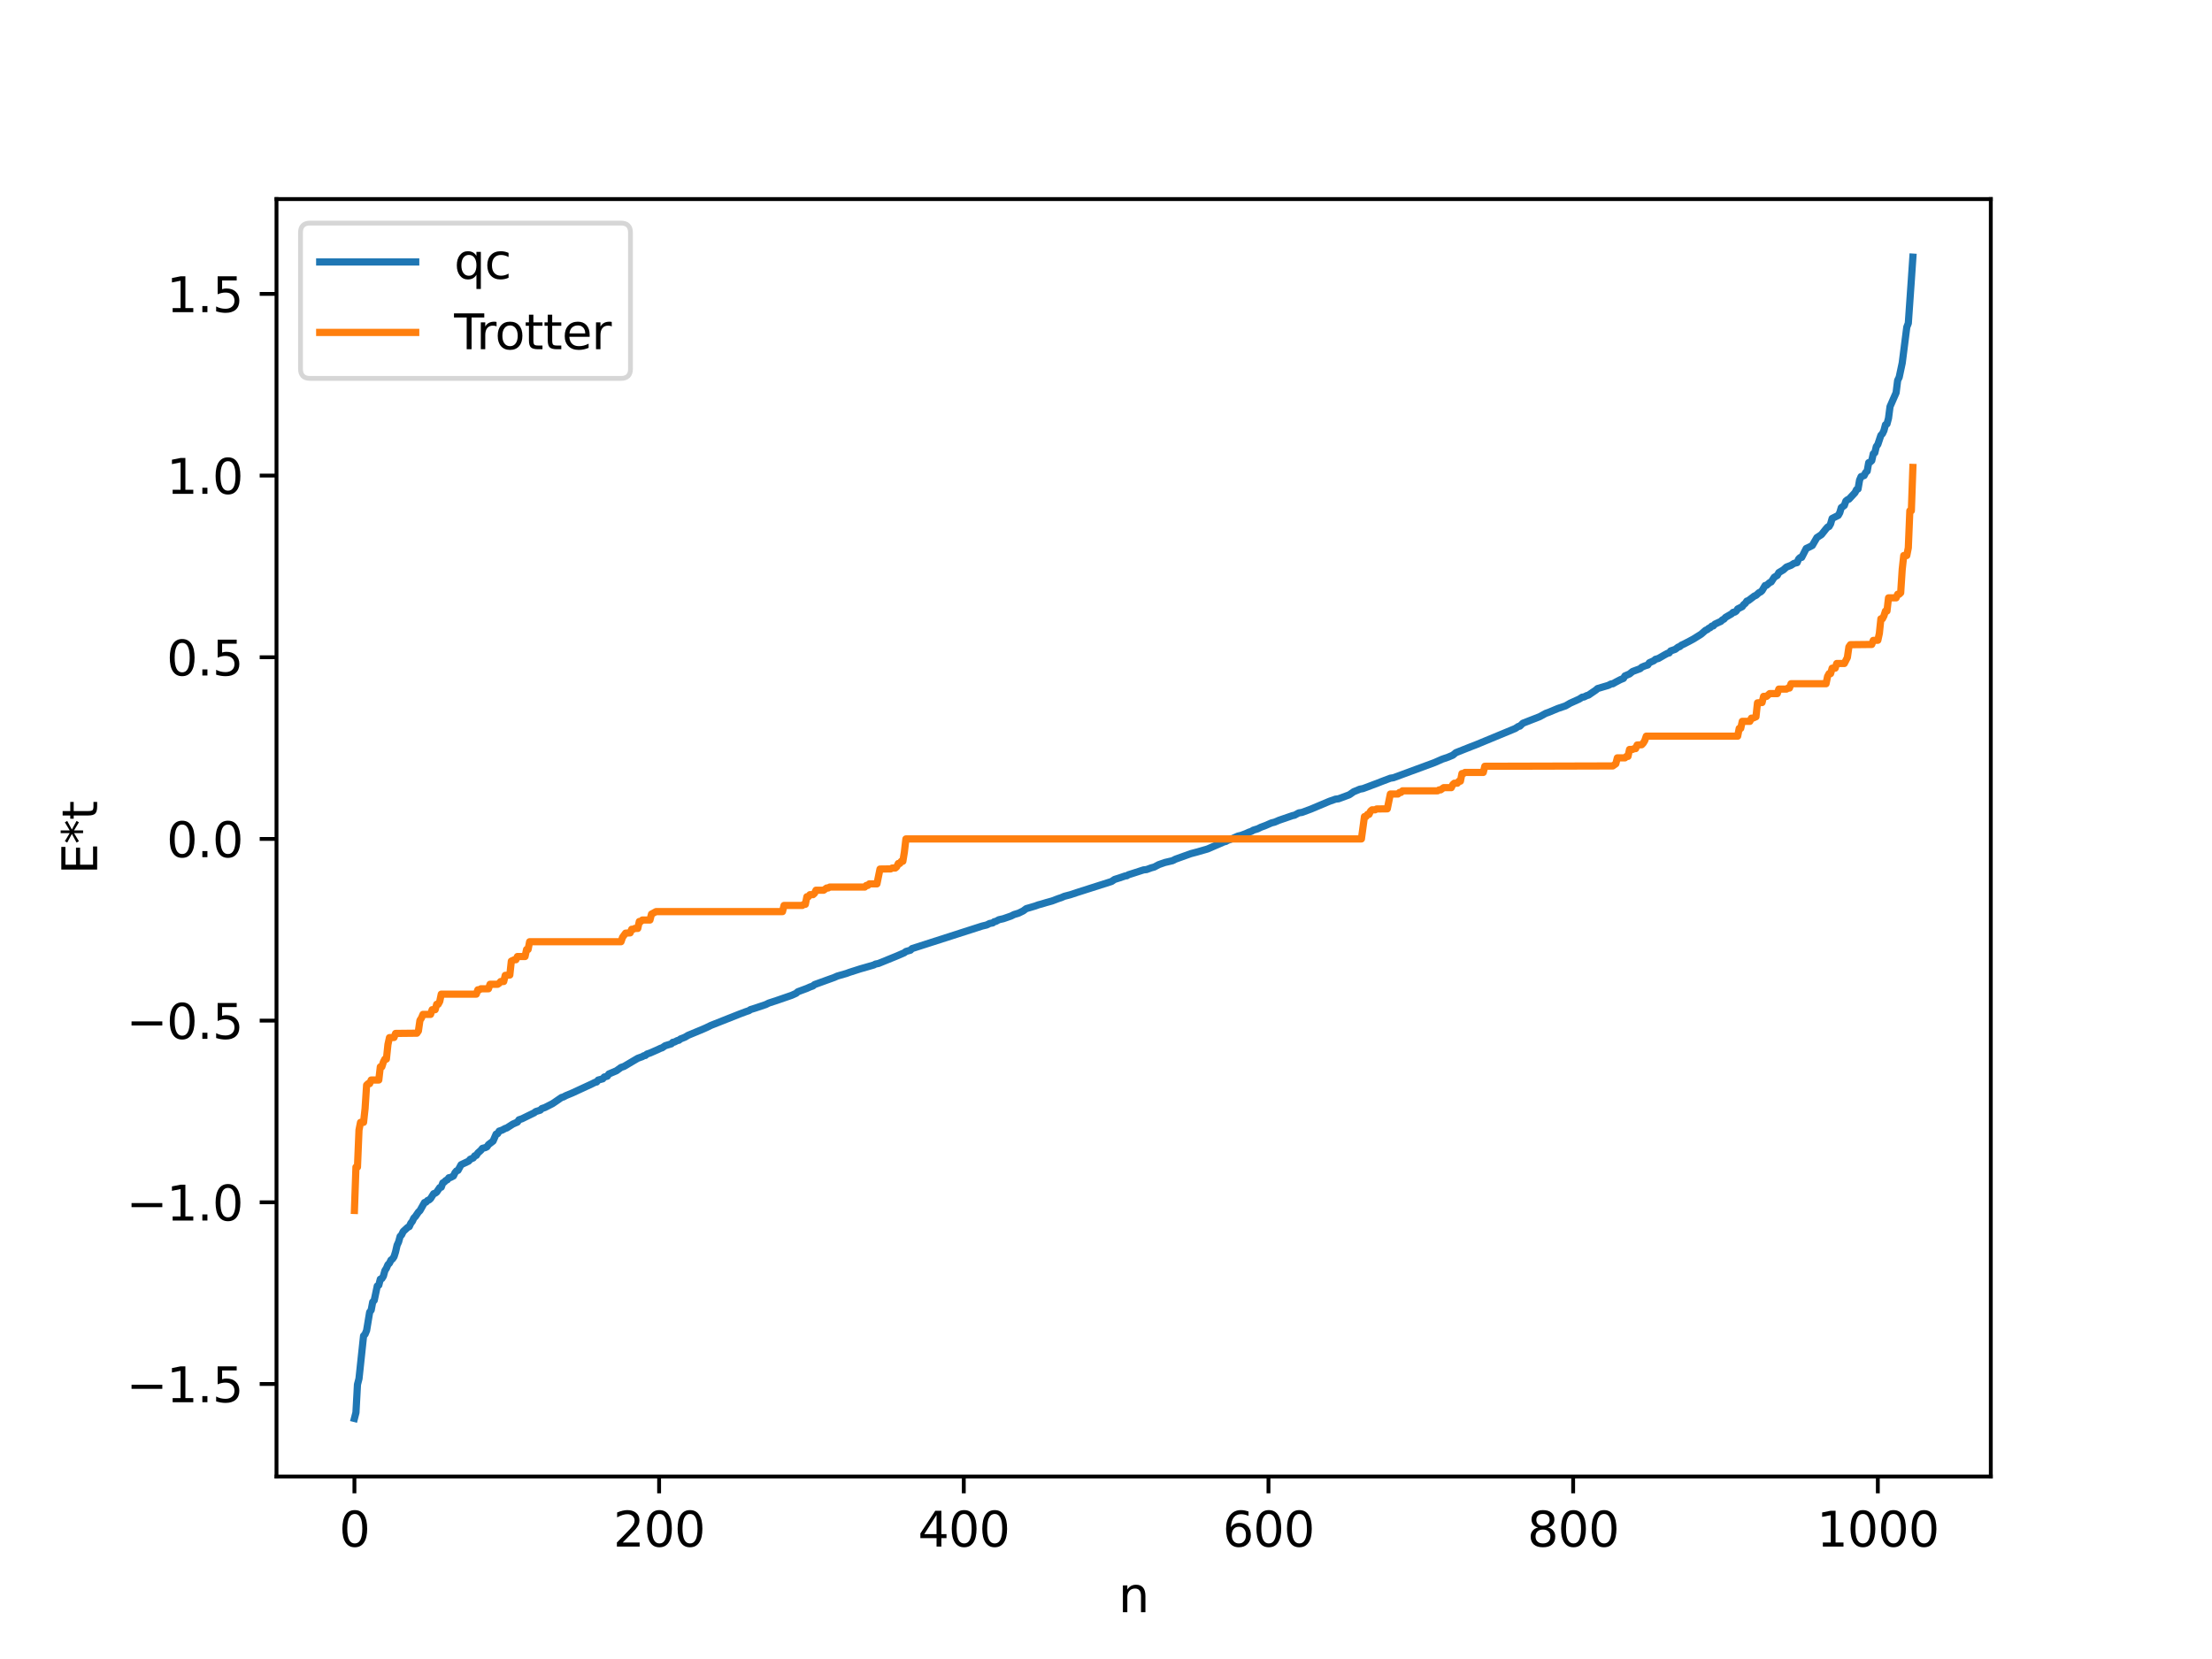 <?xml version="1.0" encoding="utf-8" standalone="no"?>
<!DOCTYPE svg PUBLIC "-//W3C//DTD SVG 1.1//EN"
  "http://www.w3.org/Graphics/SVG/1.1/DTD/svg11.dtd">
<svg xmlns:xlink="http://www.w3.org/1999/xlink" width="460.8pt" height="345.6pt" viewBox="0 0 460.8 345.6" xmlns="http://www.w3.org/2000/svg" version="1.1">
 <defs>
  <style type="text/css">*{stroke-linejoin: round; stroke-linecap: butt}</style>
 </defs>
 <g id="figure_1">
  <g id="patch_1">
   <path d="M 0 345.6 
L 460.8 345.6 
L 460.8 0 
L 0 0 
z
" style="fill: #ffffff"/>
  </g>
  <g id="axes_1">
   <g id="patch_2">
    <path d="M 57.6 307.584 
L 414.72 307.584 
L 414.72 41.472 
L 57.6 41.472 
z
" style="fill: #ffffff"/>
   </g>
   <g id="matplotlib.axis_1">
    <g id="xtick_1">
     <g id="line2d_1">
      <defs>
       <path id="m3c1351dc07" d="M 0 0 
L 0 3.5 
" style="stroke: #000000; stroke-width: 0.8"/>
      </defs>
      <g>
       <use xlink:href="#m3c1351dc07" x="73.833" y="307.584" style="stroke: #000000; stroke-width: 0.8"/>
      </g>
     </g>
     <g id="text_1">
      <!-- 0 -->
      <g transform="translate(70.651 322.182) scale(0.1 -0.1)">
       <defs>
        <path id="DejaVuSans-30" d="M 2034 4250 
Q 1547 4250 1301 3770 
Q 1056 3291 1056 2328 
Q 1056 1369 1301 889 
Q 1547 409 2034 409 
Q 2525 409 2770 889 
Q 3016 1369 3016 2328 
Q 3016 3291 2770 3770 
Q 2525 4250 2034 4250 
z
M 2034 4750 
Q 2819 4750 3233 4129 
Q 3647 3509 3647 2328 
Q 3647 1150 3233 529 
Q 2819 -91 2034 -91 
Q 1250 -91 836 529 
Q 422 1150 422 2328 
Q 422 3509 836 4129 
Q 1250 4750 2034 4750 
z
" transform="scale(0.016)"/>
       </defs>
       <use xlink:href="#DejaVuSans-30"/>
      </g>
     </g>
    </g>
    <g id="xtick_2">
     <g id="line2d_2">
      <g>
       <use xlink:href="#m3c1351dc07" x="137.304" y="307.584" style="stroke: #000000; stroke-width: 0.8"/>
      </g>
     </g>
     <g id="text_2">
      <!-- 200 -->
      <g transform="translate(127.76 322.182) scale(0.1 -0.1)">
       <defs>
        <path id="DejaVuSans-32" d="M 1228 531 
L 3431 531 
L 3431 0 
L 469 0 
L 469 531 
Q 828 903 1448 1529 
Q 2069 2156 2228 2338 
Q 2531 2678 2651 2914 
Q 2772 3150 2772 3378 
Q 2772 3750 2511 3984 
Q 2250 4219 1831 4219 
Q 1534 4219 1204 4116 
Q 875 4013 500 3803 
L 500 4441 
Q 881 4594 1212 4672 
Q 1544 4750 1819 4750 
Q 2544 4750 2975 4387 
Q 3406 4025 3406 3419 
Q 3406 3131 3298 2873 
Q 3191 2616 2906 2266 
Q 2828 2175 2409 1742 
Q 1991 1309 1228 531 
z
" transform="scale(0.016)"/>
       </defs>
       <use xlink:href="#DejaVuSans-32"/>
       <use xlink:href="#DejaVuSans-30" x="63.623"/>
       <use xlink:href="#DejaVuSans-30" x="127.246"/>
      </g>
     </g>
    </g>
    <g id="xtick_3">
     <g id="line2d_3">
      <g>
       <use xlink:href="#m3c1351dc07" x="200.775" y="307.584" style="stroke: #000000; stroke-width: 0.8"/>
      </g>
     </g>
     <g id="text_3">
      <!-- 400 -->
      <g transform="translate(191.231 322.182) scale(0.1 -0.1)">
       <defs>
        <path id="DejaVuSans-34" d="M 2419 4116 
L 825 1625 
L 2419 1625 
L 2419 4116 
z
M 2253 4666 
L 3047 4666 
L 3047 1625 
L 3713 1625 
L 3713 1100 
L 3047 1100 
L 3047 0 
L 2419 0 
L 2419 1100 
L 313 1100 
L 313 1709 
L 2253 4666 
z
" transform="scale(0.016)"/>
       </defs>
       <use xlink:href="#DejaVuSans-34"/>
       <use xlink:href="#DejaVuSans-30" x="63.623"/>
       <use xlink:href="#DejaVuSans-30" x="127.246"/>
      </g>
     </g>
    </g>
    <g id="xtick_4">
     <g id="line2d_4">
      <g>
       <use xlink:href="#m3c1351dc07" x="264.246" y="307.584" style="stroke: #000000; stroke-width: 0.8"/>
      </g>
     </g>
     <g id="text_4">
      <!-- 600 -->
      <g transform="translate(254.702 322.182) scale(0.1 -0.1)">
       <defs>
        <path id="DejaVuSans-36" d="M 2113 2584 
Q 1688 2584 1439 2293 
Q 1191 2003 1191 1497 
Q 1191 994 1439 701 
Q 1688 409 2113 409 
Q 2538 409 2786 701 
Q 3034 994 3034 1497 
Q 3034 2003 2786 2293 
Q 2538 2584 2113 2584 
z
M 3366 4563 
L 3366 3988 
Q 3128 4100 2886 4159 
Q 2644 4219 2406 4219 
Q 1781 4219 1451 3797 
Q 1122 3375 1075 2522 
Q 1259 2794 1537 2939 
Q 1816 3084 2150 3084 
Q 2853 3084 3261 2657 
Q 3669 2231 3669 1497 
Q 3669 778 3244 343 
Q 2819 -91 2113 -91 
Q 1303 -91 875 529 
Q 447 1150 447 2328 
Q 447 3434 972 4092 
Q 1497 4750 2381 4750 
Q 2619 4750 2861 4703 
Q 3103 4656 3366 4563 
z
" transform="scale(0.016)"/>
       </defs>
       <use xlink:href="#DejaVuSans-36"/>
       <use xlink:href="#DejaVuSans-30" x="63.623"/>
       <use xlink:href="#DejaVuSans-30" x="127.246"/>
      </g>
     </g>
    </g>
    <g id="xtick_5">
     <g id="line2d_5">
      <g>
       <use xlink:href="#m3c1351dc07" x="327.717" y="307.584" style="stroke: #000000; stroke-width: 0.8"/>
      </g>
     </g>
     <g id="text_5">
      <!-- 800 -->
      <g transform="translate(318.173 322.182) scale(0.1 -0.1)">
       <defs>
        <path id="DejaVuSans-38" d="M 2034 2216 
Q 1584 2216 1326 1975 
Q 1069 1734 1069 1313 
Q 1069 891 1326 650 
Q 1584 409 2034 409 
Q 2484 409 2743 651 
Q 3003 894 3003 1313 
Q 3003 1734 2745 1975 
Q 2488 2216 2034 2216 
z
M 1403 2484 
Q 997 2584 770 2862 
Q 544 3141 544 3541 
Q 544 4100 942 4425 
Q 1341 4750 2034 4750 
Q 2731 4750 3128 4425 
Q 3525 4100 3525 3541 
Q 3525 3141 3298 2862 
Q 3072 2584 2669 2484 
Q 3125 2378 3379 2068 
Q 3634 1759 3634 1313 
Q 3634 634 3220 271 
Q 2806 -91 2034 -91 
Q 1263 -91 848 271 
Q 434 634 434 1313 
Q 434 1759 690 2068 
Q 947 2378 1403 2484 
z
M 1172 3481 
Q 1172 3119 1398 2916 
Q 1625 2713 2034 2713 
Q 2441 2713 2670 2916 
Q 2900 3119 2900 3481 
Q 2900 3844 2670 4047 
Q 2441 4250 2034 4250 
Q 1625 4250 1398 4047 
Q 1172 3844 1172 3481 
z
" transform="scale(0.016)"/>
       </defs>
       <use xlink:href="#DejaVuSans-38"/>
       <use xlink:href="#DejaVuSans-30" x="63.623"/>
       <use xlink:href="#DejaVuSans-30" x="127.246"/>
      </g>
     </g>
    </g>
    <g id="xtick_6">
     <g id="line2d_6">
      <g>
       <use xlink:href="#m3c1351dc07" x="391.188" y="307.584" style="stroke: #000000; stroke-width: 0.8"/>
      </g>
     </g>
     <g id="text_6">
      <!-- 1000 -->
      <g transform="translate(378.463 322.182) scale(0.1 -0.1)">
       <defs>
        <path id="DejaVuSans-31" d="M 794 531 
L 1825 531 
L 1825 4091 
L 703 3866 
L 703 4441 
L 1819 4666 
L 2450 4666 
L 2450 531 
L 3481 531 
L 3481 0 
L 794 0 
L 794 531 
z
" transform="scale(0.016)"/>
       </defs>
       <use xlink:href="#DejaVuSans-31"/>
       <use xlink:href="#DejaVuSans-30" x="63.623"/>
       <use xlink:href="#DejaVuSans-30" x="127.246"/>
       <use xlink:href="#DejaVuSans-30" x="190.869"/>
      </g>
     </g>
    </g>
    <g id="text_7">
     <!-- n -->
     <g transform="translate(232.991 335.861) scale(0.1 -0.1)">
      <defs>
       <path id="DejaVuSans-6e" d="M 3513 2113 
L 3513 0 
L 2938 0 
L 2938 2094 
Q 2938 2591 2744 2837 
Q 2550 3084 2163 3084 
Q 1697 3084 1428 2787 
Q 1159 2491 1159 1978 
L 1159 0 
L 581 0 
L 581 3500 
L 1159 3500 
L 1159 2956 
Q 1366 3272 1645 3428 
Q 1925 3584 2291 3584 
Q 2894 3584 3203 3211 
Q 3513 2838 3513 2113 
z
" transform="scale(0.016)"/>
      </defs>
      <use xlink:href="#DejaVuSans-6e"/>
     </g>
    </g>
   </g>
   <g id="matplotlib.axis_2">
    <g id="ytick_1">
     <g id="line2d_7">
      <defs>
       <path id="mb2467dcb0e" d="M 0 0 
L -3.5 0 
" style="stroke: #000000; stroke-width: 0.8"/>
      </defs>
      <g>
       <use xlink:href="#mb2467dcb0e" x="57.6" y="288.306" style="stroke: #000000; stroke-width: 0.8"/>
      </g>
     </g>
     <g id="text_8">
      <!-- −1.5 -->
      <g transform="translate(26.317 292.105) scale(0.1 -0.1)">
       <defs>
        <path id="DejaVuSans-2212" d="M 678 2272 
L 4684 2272 
L 4684 1741 
L 678 1741 
L 678 2272 
z
" transform="scale(0.016)"/>
        <path id="DejaVuSans-2e" d="M 684 794 
L 1344 794 
L 1344 0 
L 684 0 
L 684 794 
z
" transform="scale(0.016)"/>
        <path id="DejaVuSans-35" d="M 691 4666 
L 3169 4666 
L 3169 4134 
L 1269 4134 
L 1269 2991 
Q 1406 3038 1543 3061 
Q 1681 3084 1819 3084 
Q 2600 3084 3056 2656 
Q 3513 2228 3513 1497 
Q 3513 744 3044 326 
Q 2575 -91 1722 -91 
Q 1428 -91 1123 -41 
Q 819 9 494 109 
L 494 744 
Q 775 591 1075 516 
Q 1375 441 1709 441 
Q 2250 441 2565 725 
Q 2881 1009 2881 1497 
Q 2881 1984 2565 2268 
Q 2250 2553 1709 2553 
Q 1456 2553 1204 2497 
Q 953 2441 691 2322 
L 691 4666 
z
" transform="scale(0.016)"/>
       </defs>
       <use xlink:href="#DejaVuSans-2212"/>
       <use xlink:href="#DejaVuSans-31" x="83.789"/>
       <use xlink:href="#DejaVuSans-2e" x="147.412"/>
       <use xlink:href="#DejaVuSans-35" x="179.199"/>
      </g>
     </g>
    </g>
    <g id="ytick_2">
     <g id="line2d_8">
      <g>
       <use xlink:href="#mb2467dcb0e" x="57.6" y="250.459" style="stroke: #000000; stroke-width: 0.8"/>
      </g>
     </g>
     <g id="text_9">
      <!-- −1.0 -->
      <g transform="translate(26.317 254.258) scale(0.1 -0.1)">
       <use xlink:href="#DejaVuSans-2212"/>
       <use xlink:href="#DejaVuSans-31" x="83.789"/>
       <use xlink:href="#DejaVuSans-2e" x="147.412"/>
       <use xlink:href="#DejaVuSans-30" x="179.199"/>
      </g>
     </g>
    </g>
    <g id="ytick_3">
     <g id="line2d_9">
      <g>
       <use xlink:href="#mb2467dcb0e" x="57.6" y="212.613" style="stroke: #000000; stroke-width: 0.8"/>
      </g>
     </g>
     <g id="text_10">
      <!-- −0.5 -->
      <g transform="translate(26.317 216.412) scale(0.1 -0.1)">
       <use xlink:href="#DejaVuSans-2212"/>
       <use xlink:href="#DejaVuSans-30" x="83.789"/>
       <use xlink:href="#DejaVuSans-2e" x="147.412"/>
       <use xlink:href="#DejaVuSans-35" x="179.199"/>
      </g>
     </g>
    </g>
    <g id="ytick_4">
     <g id="line2d_10">
      <g>
       <use xlink:href="#mb2467dcb0e" x="57.6" y="174.766" style="stroke: #000000; stroke-width: 0.8"/>
      </g>
     </g>
     <g id="text_11">
      <!-- 0.0 -->
      <g transform="translate(34.697 178.566) scale(0.1 -0.1)">
       <use xlink:href="#DejaVuSans-30"/>
       <use xlink:href="#DejaVuSans-2e" x="63.623"/>
       <use xlink:href="#DejaVuSans-30" x="95.41"/>
      </g>
     </g>
    </g>
    <g id="ytick_5">
     <g id="line2d_11">
      <g>
       <use xlink:href="#mb2467dcb0e" x="57.6" y="136.92" style="stroke: #000000; stroke-width: 0.8"/>
      </g>
     </g>
     <g id="text_12">
      <!-- 0.5 -->
      <g transform="translate(34.697 140.719) scale(0.1 -0.1)">
       <use xlink:href="#DejaVuSans-30"/>
       <use xlink:href="#DejaVuSans-2e" x="63.623"/>
       <use xlink:href="#DejaVuSans-35" x="95.41"/>
      </g>
     </g>
    </g>
    <g id="ytick_6">
     <g id="line2d_12">
      <g>
       <use xlink:href="#mb2467dcb0e" x="57.6" y="99.074" style="stroke: #000000; stroke-width: 0.8"/>
      </g>
     </g>
     <g id="text_13">
      <!-- 1.0 -->
      <g transform="translate(34.697 102.873) scale(0.1 -0.1)">
       <use xlink:href="#DejaVuSans-31"/>
       <use xlink:href="#DejaVuSans-2e" x="63.623"/>
       <use xlink:href="#DejaVuSans-30" x="95.41"/>
      </g>
     </g>
    </g>
    <g id="ytick_7">
     <g id="line2d_13">
      <g>
       <use xlink:href="#mb2467dcb0e" x="57.6" y="61.227" style="stroke: #000000; stroke-width: 0.8"/>
      </g>
     </g>
     <g id="text_14">
      <!-- 1.5 -->
      <g transform="translate(34.697 65.027) scale(0.1 -0.1)">
       <use xlink:href="#DejaVuSans-31"/>
       <use xlink:href="#DejaVuSans-2e" x="63.623"/>
       <use xlink:href="#DejaVuSans-35" x="95.41"/>
      </g>
     </g>
    </g>
    <g id="text_15">
     <!-- E*t -->
     <g transform="translate(20.238 182.148) rotate(-90) scale(0.1 -0.1)">
      <defs>
       <path id="DejaVuSans-45" d="M 628 4666 
L 3578 4666 
L 3578 4134 
L 1259 4134 
L 1259 2753 
L 3481 2753 
L 3481 2222 
L 1259 2222 
L 1259 531 
L 3634 531 
L 3634 0 
L 628 0 
L 628 4666 
z
" transform="scale(0.016)"/>
       <path id="DejaVuSans-2a" d="M 3009 3897 
L 1888 3291 
L 3009 2681 
L 2828 2375 
L 1778 3009 
L 1778 1831 
L 1422 1831 
L 1422 3009 
L 372 2375 
L 191 2681 
L 1313 3291 
L 191 3897 
L 372 4206 
L 1422 3572 
L 1422 4750 
L 1778 4750 
L 1778 3572 
L 2828 4206 
L 3009 3897 
z
" transform="scale(0.016)"/>
       <path id="DejaVuSans-74" d="M 1172 4494 
L 1172 3500 
L 2356 3500 
L 2356 3053 
L 1172 3053 
L 1172 1153 
Q 1172 725 1289 603 
Q 1406 481 1766 481 
L 2356 481 
L 2356 0 
L 1766 0 
Q 1100 0 847 248 
Q 594 497 594 1153 
L 594 3053 
L 172 3053 
L 172 3500 
L 594 3500 
L 594 4494 
L 1172 4494 
z
" transform="scale(0.016)"/>
      </defs>
      <use xlink:href="#DejaVuSans-45"/>
      <use xlink:href="#DejaVuSans-2a" x="63.184"/>
      <use xlink:href="#DejaVuSans-74" x="113.184"/>
     </g>
    </g>
   </g>
   <g id="line2d_14">
    <path d="M 73.833 295.488 
L 74.15 294.264 
L 74.467 288.425 
L 74.785 287.2 
L 75.737 278.281 
L 76.054 277.946 
L 76.372 277.161 
L 77.006 273.349 
L 77.324 272.916 
L 77.641 271.231 
L 77.958 270.889 
L 78.593 267.889 
L 78.91 267.726 
L 79.228 266.469 
L 79.545 266.359 
L 79.862 265.854 
L 80.18 264.692 
L 80.497 264.197 
L 80.815 263.452 
L 81.132 263.144 
L 81.449 262.486 
L 81.767 262.268 
L 82.084 261.792 
L 82.401 260.79 
L 82.719 259.404 
L 83.036 258.716 
L 83.353 257.561 
L 83.671 257.23 
L 83.988 256.552 
L 84.94 255.673 
L 85.258 255.527 
L 85.575 254.827 
L 85.892 254.434 
L 86.21 253.745 
L 86.527 253.433 
L 87.162 252.501 
L 87.479 252.202 
L 88.431 250.506 
L 88.748 250.429 
L 89.066 250.085 
L 89.383 249.967 
L 89.7 249.682 
L 90.335 248.671 
L 90.653 248.569 
L 90.97 248.335 
L 91.605 247.398 
L 91.922 247.313 
L 92.239 246.424 
L 92.557 246.245 
L 92.874 245.914 
L 93.191 245.769 
L 93.509 245.344 
L 93.826 245.307 
L 94.461 244.976 
L 94.778 244.305 
L 95.096 243.925 
L 95.413 243.81 
L 96.048 242.636 
L 97.634 241.884 
L 97.952 241.496 
L 98.586 241.226 
L 98.904 240.765 
L 99.221 240.696 
L 99.539 240.196 
L 100.173 239.63 
L 100.491 239.227 
L 101.125 239.063 
L 101.443 238.898 
L 101.76 238.441 
L 102.395 237.957 
L 102.712 237.714 
L 103.347 236.256 
L 103.664 236.163 
L 103.981 235.632 
L 104.616 235.416 
L 105.251 235.072 
L 105.568 234.977 
L 106.838 234.164 
L 107.79 233.749 
L 108.107 233.273 
L 108.742 233.059 
L 111.281 231.817 
L 111.598 231.562 
L 112.55 231.267 
L 112.867 230.934 
L 113.502 230.723 
L 115.089 229.915 
L 115.724 229.489 
L 116.993 228.616 
L 117.31 228.541 
L 117.945 228.21 
L 119.215 227.687 
L 123.34 225.78 
L 123.975 225.461 
L 124.292 225.401 
L 124.61 224.994 
L 125.562 224.739 
L 125.879 224.36 
L 126.514 224.191 
L 126.831 223.732 
L 128.418 223.059 
L 129.37 222.369 
L 130.005 222.151 
L 131.591 221.21 
L 132.861 220.462 
L 133.813 220.117 
L 134.13 219.918 
L 134.448 219.873 
L 134.765 219.578 
L 135.4 219.369 
L 136.986 218.674 
L 137.621 218.37 
L 137.939 218.279 
L 138.573 217.841 
L 139.843 217.454 
L 140.16 217.127 
L 140.477 217.089 
L 141.112 216.762 
L 141.429 216.702 
L 141.747 216.437 
L 142.699 216.061 
L 143.334 215.679 
L 146.507 214.359 
L 147.142 214.076 
L 148.094 213.61 
L 154.124 211.221 
L 155.393 210.745 
L 156.028 210.532 
L 156.345 210.309 
L 157.297 210.018 
L 159.519 209.271 
L 160.153 208.958 
L 161.74 208.44 
L 164.914 207.345 
L 165.866 206.913 
L 166.183 206.609 
L 168.087 205.9 
L 168.722 205.616 
L 169.357 205.387 
L 169.674 205.11 
L 173.8 203.616 
L 174.434 203.332 
L 176.339 202.785 
L 176.973 202.548 
L 178.243 202.144 
L 179.195 201.837 
L 180.464 201.476 
L 182.051 201.014 
L 182.368 200.836 
L 183.003 200.708 
L 186.811 199.157 
L 188.398 198.469 
L 188.715 198.212 
L 189.667 197.941 
L 189.985 197.611 
L 204.583 192.92 
L 205.535 192.689 
L 206.17 192.375 
L 206.805 192.258 
L 207.122 192.006 
L 207.439 191.949 
L 208.074 191.601 
L 209.026 191.381 
L 210.613 190.83 
L 211.248 190.514 
L 212.2 190.222 
L 213.152 189.757 
L 213.786 189.284 
L 214.421 189.104 
L 215.691 188.724 
L 216.325 188.492 
L 216.96 188.326 
L 217.912 188.037 
L 219.181 187.683 
L 220.451 187.199 
L 221.086 186.991 
L 221.72 186.716 
L 222.99 186.383 
L 224.259 185.957 
L 231.558 183.629 
L 232.193 183.2 
L 233.145 182.9 
L 234.415 182.467 
L 234.732 182.438 
L 235.049 182.235 
L 235.684 182.036 
L 238.223 181.216 
L 238.858 181.146 
L 239.81 180.792 
L 240.444 180.622 
L 241.396 180.116 
L 242.666 179.672 
L 244.253 179.298 
L 244.887 178.976 
L 248.061 177.835 
L 249.33 177.5 
L 251.552 176.86 
L 255.043 175.35 
L 255.36 175.293 
L 255.677 175.088 
L 256.312 174.87 
L 257.899 174.169 
L 258.534 174.023 
L 259.486 173.666 
L 260.12 173.379 
L 260.755 173.15 
L 261.072 172.941 
L 262.024 172.651 
L 262.659 172.331 
L 263.611 171.978 
L 264.881 171.426 
L 265.515 171.269 
L 266.467 170.868 
L 269.324 169.886 
L 269.641 169.841 
L 270.276 169.494 
L 270.593 169.335 
L 271.228 169.238 
L 273.132 168.532 
L 276.94 166.924 
L 278.21 166.478 
L 278.844 166.401 
L 281.066 165.576 
L 282.018 164.921 
L 283.287 164.398 
L 283.922 164.281 
L 284.557 164.047 
L 287.096 163.089 
L 287.73 162.837 
L 289.634 162.114 
L 290.269 162.016 
L 298.838 158.858 
L 300.424 158.158 
L 301.694 157.721 
L 302.646 157.321 
L 303.281 156.796 
L 306.454 155.539 
L 307.406 155.175 
L 315.658 151.757 
L 316.292 151.334 
L 316.61 151.271 
L 317.244 150.661 
L 320.735 149.301 
L 322.005 148.607 
L 322.639 148.381 
L 324.543 147.584 
L 326.13 147.046 
L 327.082 146.492 
L 328.986 145.633 
L 329.621 145.225 
L 329.939 145.21 
L 330.573 144.893 
L 330.891 144.814 
L 332.477 143.732 
L 332.795 143.442 
L 334.064 143.064 
L 335.016 142.784 
L 335.651 142.462 
L 335.968 142.444 
L 336.603 142.084 
L 337.555 141.586 
L 338.19 141.329 
L 338.507 140.803 
L 339.459 140.394 
L 340.094 139.885 
L 341.046 139.528 
L 341.681 139.296 
L 341.998 138.995 
L 342.633 138.723 
L 343.267 138.526 
L 343.585 138.059 
L 344.537 137.631 
L 344.854 137.348 
L 345.489 137.166 
L 346.758 136.429 
L 347.393 136.087 
L 347.71 136.025 
L 348.028 135.598 
L 348.98 135.271 
L 349.615 134.784 
L 349.932 134.701 
L 350.249 134.413 
L 350.884 134.115 
L 352.153 133.451 
L 352.788 133.107 
L 354.375 132.113 
L 355.327 131.284 
L 355.644 131.174 
L 355.962 130.883 
L 356.279 130.758 
L 356.596 130.436 
L 356.914 130.385 
L 357.231 130.029 
L 358.183 129.579 
L 358.5 129.449 
L 358.818 129.11 
L 359.135 128.982 
L 359.453 128.61 
L 360.722 127.875 
L 361.039 127.557 
L 361.357 127.525 
L 361.674 127.328 
L 361.991 126.853 
L 362.943 126.371 
L 363.261 125.93 
L 363.578 125.695 
L 363.896 125.219 
L 364.213 125.115 
L 365.482 124.152 
L 365.8 124.035 
L 366.434 123.462 
L 366.752 123.32 
L 367.069 123.038 
L 367.704 121.971 
L 368.021 121.916 
L 368.656 121.361 
L 368.973 121.224 
L 369.608 120.25 
L 370.243 119.865 
L 370.56 119.282 
L 371.512 118.712 
L 372.147 118.131 
L 373.099 117.767 
L 373.734 117.358 
L 374.368 117.206 
L 374.686 116.454 
L 375.003 116.151 
L 375.32 116.12 
L 376.272 114.256 
L 376.907 113.961 
L 377.542 113.63 
L 378.494 111.987 
L 379.446 111.361 
L 380.398 110.165 
L 380.715 109.809 
L 381.033 109.681 
L 381.35 109.115 
L 381.667 108.005 
L 382.937 107.372 
L 383.254 106.813 
L 383.572 105.747 
L 384.206 105.299 
L 384.524 104.385 
L 384.841 104.114 
L 385.158 103.993 
L 386.428 102.632 
L 386.745 102 
L 387.062 101.864 
L 387.38 100.021 
L 387.697 99.282 
L 388.332 99.073 
L 388.649 98.425 
L 388.967 98.153 
L 389.284 96.374 
L 389.601 96.251 
L 389.919 95.955 
L 390.236 94.527 
L 390.553 94.321 
L 390.871 93.021 
L 391.188 92.584 
L 391.823 90.679 
L 392.14 90.359 
L 392.458 89.692 
L 392.775 88.486 
L 393.092 88.315 
L 393.41 87.122 
L 393.727 84.706 
L 394.996 81.803 
L 395.314 79.243 
L 395.631 78.598 
L 396.266 75.62 
L 397.218 68.146 
L 397.535 67.339 
L 398.17 58.254 
L 398.487 53.568 
L 398.487 53.568 
" clip-path="url(#p5219d520b4)" style="fill: none; stroke: #1f77b4; stroke-width: 1.5; stroke-linecap: square"/>
   </g>
   <g id="line2d_15">
    <path d="M 73.833 252.161 
L 74.15 243.13 
L 74.467 243.13 
L 74.785 235.41 
L 75.102 233.807 
L 75.737 233.807 
L 76.054 230.918 
L 76.372 226.042 
L 76.689 225.743 
L 77.006 225.743 
L 77.324 224.988 
L 78.91 224.988 
L 79.228 222.238 
L 79.545 222.238 
L 79.862 221.242 
L 80.18 220.627 
L 80.497 220.627 
L 80.815 217.585 
L 81.132 216.153 
L 82.084 216.128 
L 82.401 215.281 
L 86.844 215.233 
L 87.162 214.769 
L 87.479 212.564 
L 87.796 212.077 
L 88.114 211.314 
L 89.7 211.314 
L 90.018 210.339 
L 90.653 210.339 
L 90.97 209.207 
L 91.287 209.207 
L 91.605 208.617 
L 91.922 207.099 
L 99.221 207.099 
L 99.539 206.195 
L 99.856 206.195 
L 100.173 205.981 
L 101.76 205.981 
L 102.077 205.044 
L 103.664 205.044 
L 103.981 204.832 
L 104.299 204.467 
L 104.934 204.467 
L 105.251 203.181 
L 106.203 203.117 
L 106.52 200.216 
L 107.155 199.929 
L 107.472 199.929 
L 107.79 199.261 
L 109.377 199.261 
L 109.694 197.795 
L 110.011 197.795 
L 110.329 196.176 
L 129.37 196.176 
L 129.687 195.255 
L 130.322 194.39 
L 131.274 194.335 
L 131.591 193.582 
L 131.909 193.582 
L 132.226 193.41 
L 132.861 193.41 
L 133.178 191.96 
L 133.496 191.96 
L 133.813 191.657 
L 135.4 191.657 
L 135.717 190.421 
L 136.669 189.905 
L 163.01 189.905 
L 163.327 188.622 
L 167.135 188.622 
L 167.453 188.388 
L 167.77 188.388 
L 168.087 186.8 
L 168.405 186.8 
L 168.722 186.377 
L 169.357 186.377 
L 169.674 186.103 
L 169.991 185.448 
L 171.578 185.448 
L 172.213 184.986 
L 172.53 184.986 
L 172.848 184.791 
L 180.147 184.791 
L 180.464 184.453 
L 180.781 184.453 
L 181.099 184.123 
L 182.686 184.123 
L 183.32 181.037 
L 185.542 181.01 
L 185.859 180.83 
L 186.494 180.83 
L 186.811 180.559 
L 187.129 179.881 
L 187.446 179.881 
L 187.763 179.421 
L 188.081 179.421 
L 188.398 177.503 
L 188.715 174.766 
L 283.605 174.766 
L 284.239 170.112 
L 284.557 170.112 
L 284.874 169.652 
L 285.191 169.652 
L 285.509 168.973 
L 285.826 168.703 
L 286.461 168.703 
L 286.778 168.523 
L 289 168.496 
L 289.634 165.41 
L 291.221 165.41 
L 291.539 165.08 
L 291.856 165.08 
L 292.173 164.742 
L 299.472 164.742 
L 299.79 164.546 
L 300.107 164.546 
L 300.742 164.085 
L 302.329 164.085 
L 302.646 163.43 
L 302.963 163.156 
L 303.598 163.156 
L 303.915 162.733 
L 304.233 162.733 
L 304.55 161.145 
L 304.867 161.145 
L 305.185 160.911 
L 308.993 160.911 
L 309.31 159.628 
L 335.968 159.558 
L 336.603 159.112 
L 336.92 157.876 
L 338.507 157.876 
L 338.824 157.572 
L 339.142 157.572 
L 339.459 156.123 
L 340.094 156.123 
L 340.411 155.951 
L 340.729 155.951 
L 341.046 155.198 
L 341.998 155.143 
L 342.315 154.808 
L 342.633 154.278 
L 342.95 153.357 
L 361.991 153.357 
L 362.309 151.738 
L 362.626 151.738 
L 362.943 150.272 
L 364.53 150.272 
L 364.848 149.604 
L 365.165 149.604 
L 365.8 149.317 
L 366.117 146.416 
L 367.069 146.352 
L 367.386 145.066 
L 368.021 145.066 
L 368.656 144.489 
L 370.243 144.489 
L 370.56 143.552 
L 372.147 143.552 
L 372.464 143.338 
L 372.781 143.338 
L 373.099 142.434 
L 380.398 142.434 
L 380.715 140.916 
L 381.033 140.326 
L 381.35 140.326 
L 381.667 139.194 
L 382.302 139.194 
L 382.62 138.219 
L 384.206 138.219 
L 384.841 136.968 
L 385.158 134.764 
L 385.476 134.3 
L 389.919 134.252 
L 390.236 133.405 
L 391.188 133.38 
L 391.505 131.948 
L 391.823 128.906 
L 392.14 128.906 
L 392.458 128.291 
L 392.775 127.295 
L 393.092 127.295 
L 393.41 124.544 
L 394.996 124.544 
L 395.314 123.79 
L 395.631 123.79 
L 395.948 123.491 
L 396.266 118.615 
L 396.583 115.726 
L 397.218 115.726 
L 397.535 114.123 
L 397.853 106.403 
L 398.17 106.403 
L 398.487 97.372 
L 398.487 97.372 
" clip-path="url(#p5219d520b4)" style="fill: none; stroke: #ff7f0e; stroke-width: 1.5; stroke-linecap: square"/>
   </g>
   <g id="patch_3">
    <path d="M 57.6 307.584 
L 57.6 41.472 
" style="fill: none; stroke: #000000; stroke-width: 0.8; stroke-linejoin: miter; stroke-linecap: square"/>
   </g>
   <g id="patch_4">
    <path d="M 414.72 307.584 
L 414.72 41.472 
" style="fill: none; stroke: #000000; stroke-width: 0.8; stroke-linejoin: miter; stroke-linecap: square"/>
   </g>
   <g id="patch_5">
    <path d="M 57.6 307.584 
L 414.72 307.584 
" style="fill: none; stroke: #000000; stroke-width: 0.8; stroke-linejoin: miter; stroke-linecap: square"/>
   </g>
   <g id="patch_6">
    <path d="M 57.6 41.472 
L 414.72 41.472 
" style="fill: none; stroke: #000000; stroke-width: 0.8; stroke-linejoin: miter; stroke-linecap: square"/>
   </g>
   <g id="legend_1">
    <g id="patch_7">
     <path d="M 64.6 78.828 
L 129.342 78.828 
Q 131.342 78.828 131.342 76.828 
L 131.342 48.472 
Q 131.342 46.472 129.342 46.472 
L 64.6 46.472 
Q 62.6 46.472 62.6 48.472 
L 62.6 76.828 
Q 62.6 78.828 64.6 78.828 
z
" style="fill: #ffffff; opacity: 0.8; stroke: #cccccc; stroke-linejoin: miter"/>
    </g>
    <g id="line2d_16">
     <path d="M 66.6 54.57 
L 76.6 54.57 
L 86.6 54.57 
" style="fill: none; stroke: #1f77b4; stroke-width: 1.5; stroke-linecap: square"/>
    </g>
    <g id="text_16">
     <!-- qc -->
     <g transform="translate(94.6 58.07) scale(0.1 -0.1)">
      <defs>
       <path id="DejaVuSans-71" d="M 947 1747 
Q 947 1113 1208 752 
Q 1469 391 1925 391 
Q 2381 391 2643 752 
Q 2906 1113 2906 1747 
Q 2906 2381 2643 2742 
Q 2381 3103 1925 3103 
Q 1469 3103 1208 2742 
Q 947 2381 947 1747 
z
M 2906 525 
Q 2725 213 2448 61 
Q 2172 -91 1784 -91 
Q 1150 -91 751 415 
Q 353 922 353 1747 
Q 353 2572 751 3078 
Q 1150 3584 1784 3584 
Q 2172 3584 2448 3432 
Q 2725 3281 2906 2969 
L 2906 3500 
L 3481 3500 
L 3481 -1331 
L 2906 -1331 
L 2906 525 
z
" transform="scale(0.016)"/>
       <path id="DejaVuSans-63" d="M 3122 3366 
L 3122 2828 
Q 2878 2963 2633 3030 
Q 2388 3097 2138 3097 
Q 1578 3097 1268 2742 
Q 959 2388 959 1747 
Q 959 1106 1268 751 
Q 1578 397 2138 397 
Q 2388 397 2633 464 
Q 2878 531 3122 666 
L 3122 134 
Q 2881 22 2623 -34 
Q 2366 -91 2075 -91 
Q 1284 -91 818 406 
Q 353 903 353 1747 
Q 353 2603 823 3093 
Q 1294 3584 2113 3584 
Q 2378 3584 2631 3529 
Q 2884 3475 3122 3366 
z
" transform="scale(0.016)"/>
      </defs>
      <use xlink:href="#DejaVuSans-71"/>
      <use xlink:href="#DejaVuSans-63" x="63.477"/>
     </g>
    </g>
    <g id="line2d_17">
     <path d="M 66.6 69.249 
L 76.6 69.249 
L 86.6 69.249 
" style="fill: none; stroke: #ff7f0e; stroke-width: 1.5; stroke-linecap: square"/>
    </g>
    <g id="text_17">
     <!-- Trotter -->
     <g transform="translate(94.6 72.749) scale(0.1 -0.1)">
      <defs>
       <path id="DejaVuSans-54" d="M -19 4666 
L 3928 4666 
L 3928 4134 
L 2272 4134 
L 2272 0 
L 1638 0 
L 1638 4134 
L -19 4134 
L -19 4666 
z
" transform="scale(0.016)"/>
       <path id="DejaVuSans-72" d="M 2631 2963 
Q 2534 3019 2420 3045 
Q 2306 3072 2169 3072 
Q 1681 3072 1420 2755 
Q 1159 2438 1159 1844 
L 1159 0 
L 581 0 
L 581 3500 
L 1159 3500 
L 1159 2956 
Q 1341 3275 1631 3429 
Q 1922 3584 2338 3584 
Q 2397 3584 2469 3576 
Q 2541 3569 2628 3553 
L 2631 2963 
z
" transform="scale(0.016)"/>
       <path id="DejaVuSans-6f" d="M 1959 3097 
Q 1497 3097 1228 2736 
Q 959 2375 959 1747 
Q 959 1119 1226 758 
Q 1494 397 1959 397 
Q 2419 397 2687 759 
Q 2956 1122 2956 1747 
Q 2956 2369 2687 2733 
Q 2419 3097 1959 3097 
z
M 1959 3584 
Q 2709 3584 3137 3096 
Q 3566 2609 3566 1747 
Q 3566 888 3137 398 
Q 2709 -91 1959 -91 
Q 1206 -91 779 398 
Q 353 888 353 1747 
Q 353 2609 779 3096 
Q 1206 3584 1959 3584 
z
" transform="scale(0.016)"/>
       <path id="DejaVuSans-65" d="M 3597 1894 
L 3597 1613 
L 953 1613 
Q 991 1019 1311 708 
Q 1631 397 2203 397 
Q 2534 397 2845 478 
Q 3156 559 3463 722 
L 3463 178 
Q 3153 47 2828 -22 
Q 2503 -91 2169 -91 
Q 1331 -91 842 396 
Q 353 884 353 1716 
Q 353 2575 817 3079 
Q 1281 3584 2069 3584 
Q 2775 3584 3186 3129 
Q 3597 2675 3597 1894 
z
M 3022 2063 
Q 3016 2534 2758 2815 
Q 2500 3097 2075 3097 
Q 1594 3097 1305 2825 
Q 1016 2553 972 2059 
L 3022 2063 
z
" transform="scale(0.016)"/>
      </defs>
      <use xlink:href="#DejaVuSans-54"/>
      <use xlink:href="#DejaVuSans-72" x="46.334"/>
      <use xlink:href="#DejaVuSans-6f" x="85.197"/>
      <use xlink:href="#DejaVuSans-74" x="146.379"/>
      <use xlink:href="#DejaVuSans-74" x="185.588"/>
      <use xlink:href="#DejaVuSans-65" x="224.797"/>
      <use xlink:href="#DejaVuSans-72" x="286.32"/>
     </g>
    </g>
   </g>
  </g>
 </g>
 <defs>
  <clipPath id="p5219d520b4">
   <rect x="57.6" y="41.472" width="357.12" height="266.112"/>
  </clipPath>
 </defs>
</svg>
